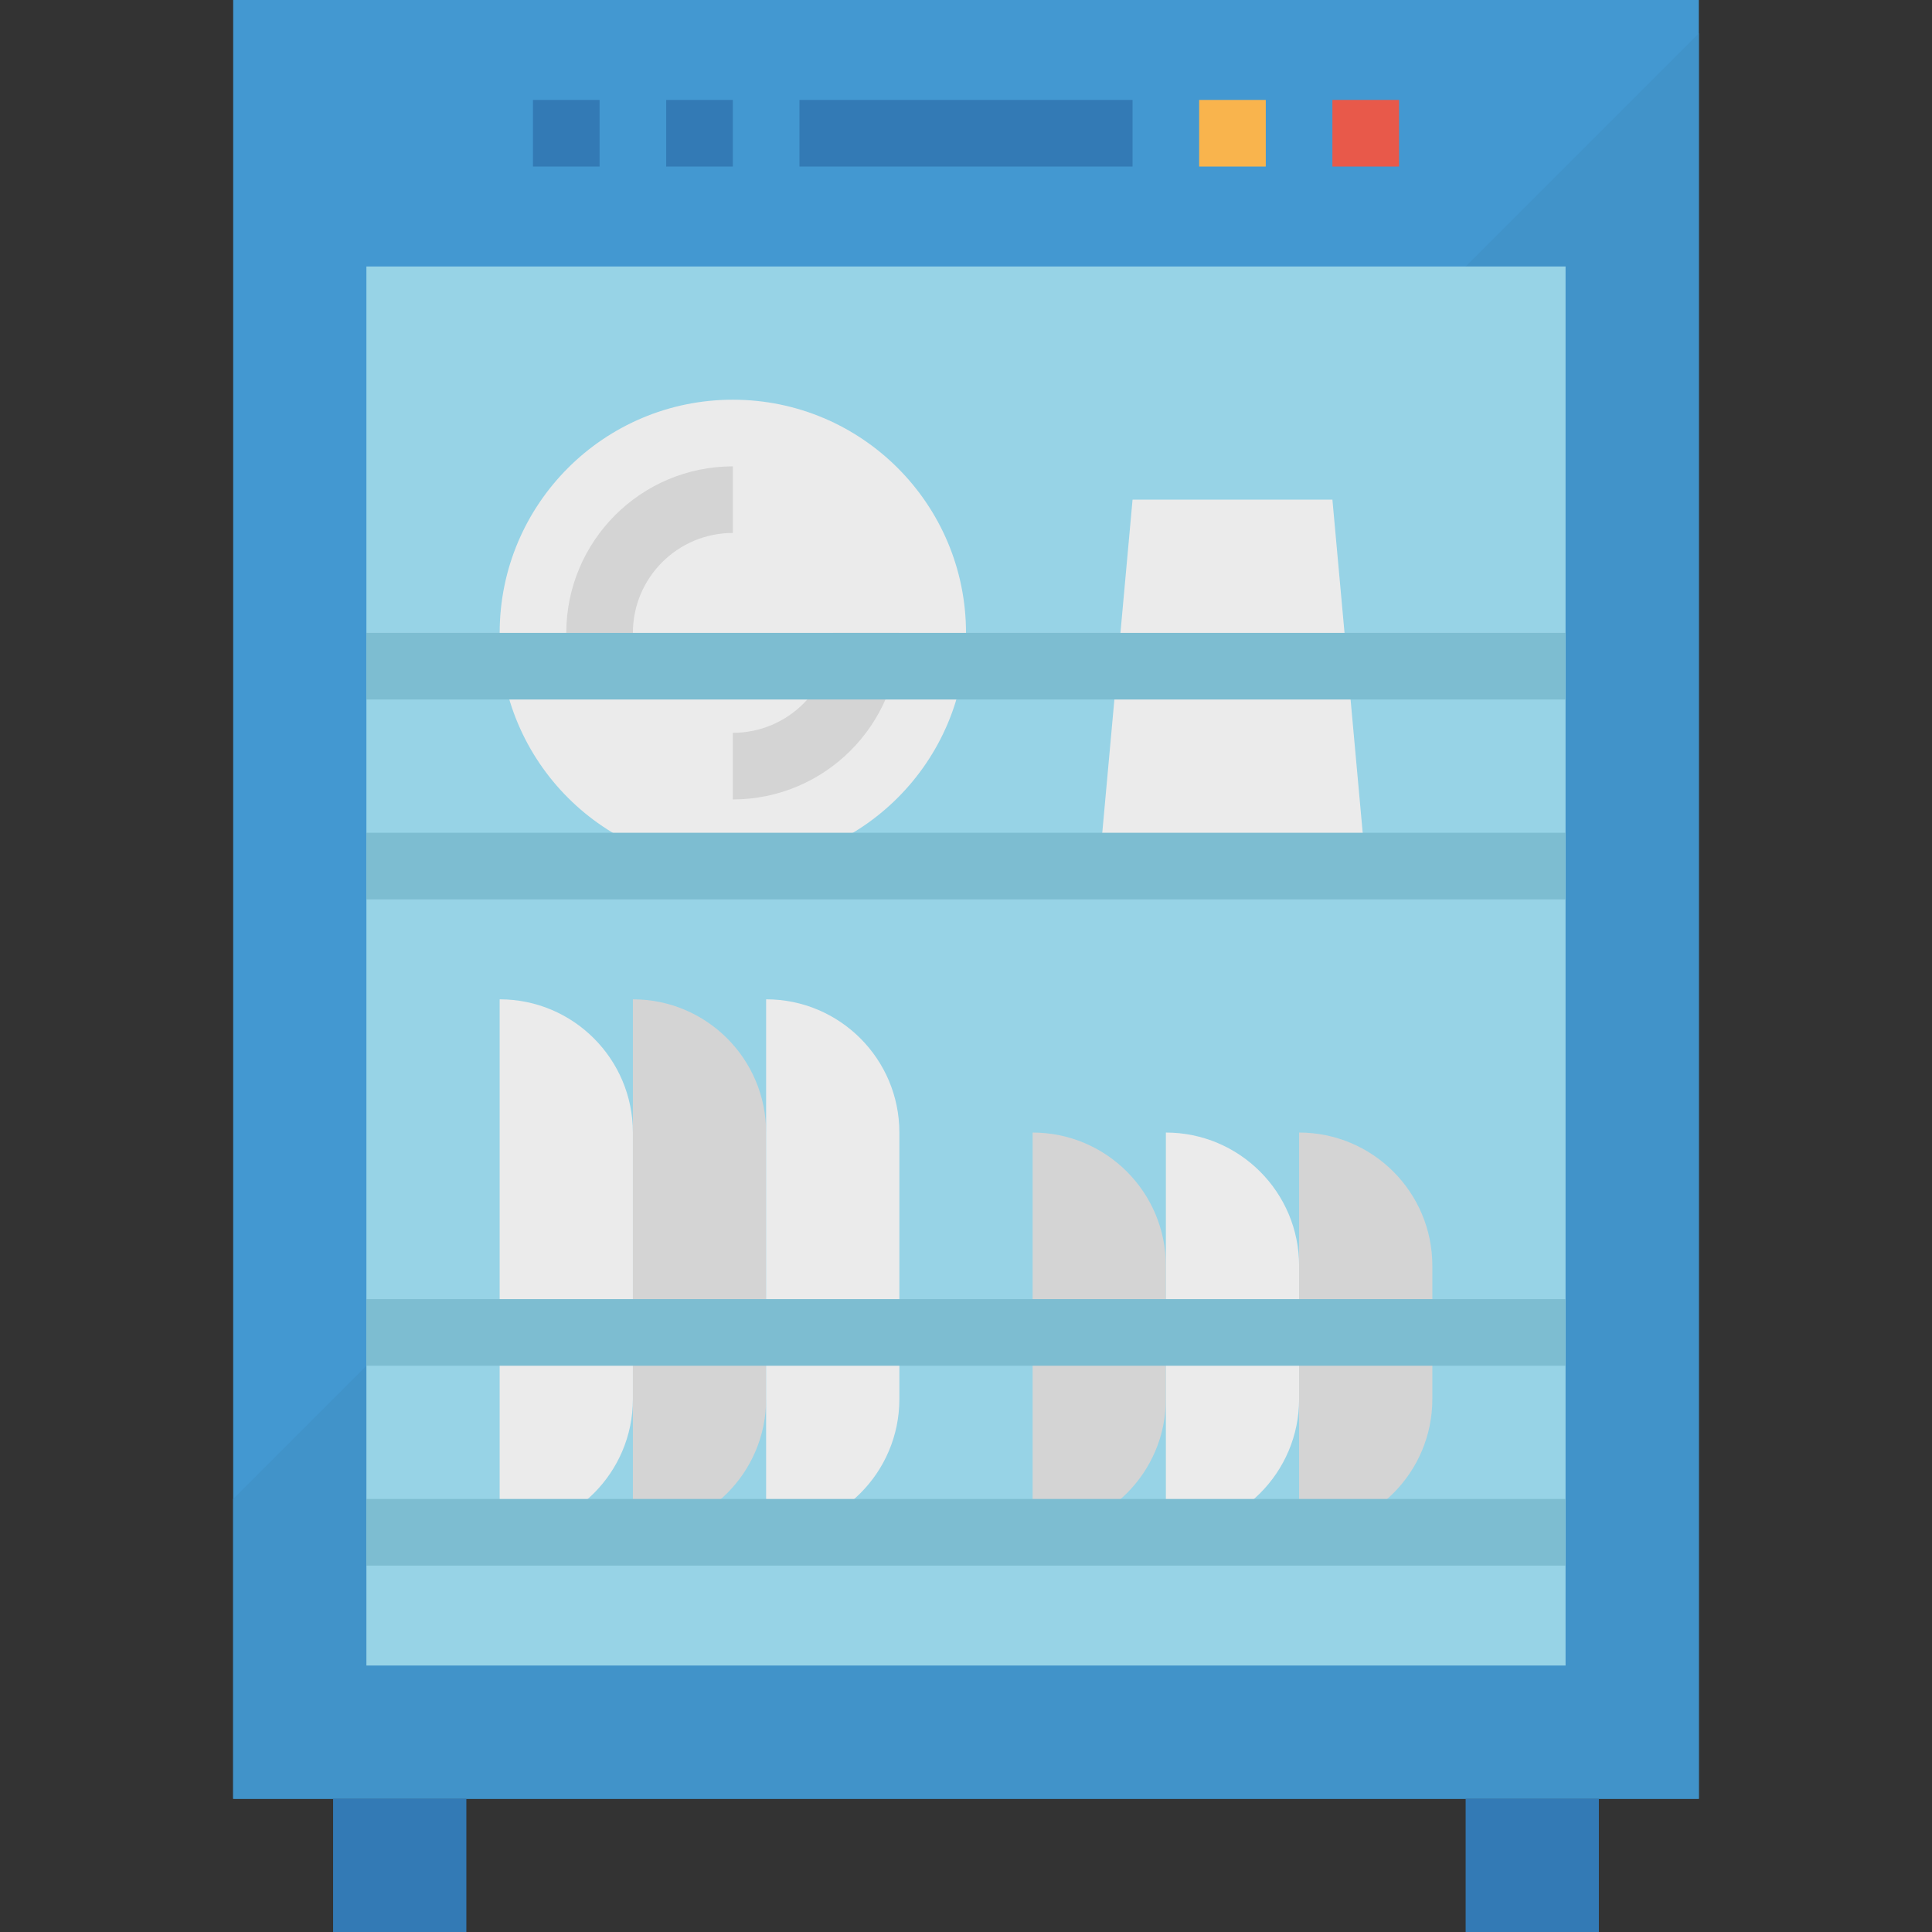 <?xml version="1.0" encoding="iso-8859-1"?>
<!-- Generator: Adobe Illustrator 19.0.0, SVG Export Plug-In . SVG Version: 6.00 Build 0)  -->
<svg version="1.1" id="Capa_1" xmlns="http://www.w3.org/2000/svg" xmlns:xlink="http://www.w3.org/1999/xlink" x="0px" y="0px"
	 viewBox="0 0 512 512" style="enable-background:new 0 0 512 512;" xml:space="preserve">
<rect x="0" y="0" width="512" height="512" fill="#333333" stroke="none"/>
<rect x="61.793" style="fill:#4398D1;" width="388.41" height="476.69"/>
<polygon style="fill:#4193C9;" points="61.793,397.241 61.793,476.69 450.207,476.69 450.207,8.828 "/>
<g>
	<rect x="88.28" y="476.69" style="fill:#337AB5;" width="35.31" height="35.31"/>
	<rect x="388.41" y="476.69" style="fill:#337AB5;" width="35.31" height="35.31"/>
</g>
<rect x="97.1" y="70.62" style="fill:#97D3E6;" width="317.79" height="370.76"/>
<path style="fill:#EBEBEB;" d="M132.414,264.828L132.414,264.828c19.5,0,35.31,15.81,35.31,35.31v70.621
	c0,19.5-15.81,35.31-35.31,35.31l0,0l0,0V264.828L132.414,264.828z"/>
<path style="fill:#D4D4D4;" d="M167.724,264.828L167.724,264.828c19.5,0,35.31,15.81,35.31,35.31v70.621
	c0,19.5-15.81,35.31-35.31,35.31l0,0l0,0V264.828L167.724,264.828z"/>
<path style="fill:#EBEBEB;" d="M203.034,264.828L203.034,264.828c19.5,0,35.31,15.81,35.31,35.31v70.621
	c0,19.5-15.81,35.31-35.31,35.31l0,0l0,0V264.828L203.034,264.828z"/>
<path style="fill:#D4D4D4;" d="M273.655,300.138L273.655,300.138c19.5,0,35.31,15.81,35.31,35.31v35.31
	c0,19.5-15.81,35.31-35.31,35.31l0,0l0,0V300.138L273.655,300.138z"/>
<path style="fill:#EBEBEB;" d="M308.966,300.138L308.966,300.138c19.5,0,35.31,15.81,35.31,35.31v35.31
	c0,19.5-15.81,35.31-35.31,35.31l0,0l0,0V300.138L308.966,300.138z"/>
<path style="fill:#D4D4D4;" d="M344.276,300.138L344.276,300.138c19.5,0,35.31,15.81,35.31,35.31v35.31
	c0,19.5-15.81,35.31-35.31,35.31l0,0l0,0V300.138L344.276,300.138z"/>
<circle style="fill:#EBEBEB;" cx="194.21" cy="167.72" r="61.793"/>
<g>
	<path style="fill:#D4D4D4;" d="M194.207,211.862v-17.655c14.627,0,26.483-11.855,26.483-26.483h17.655
		C238.318,192.088,218.571,211.836,194.207,211.862z"/>
	<path style="fill:#D4D4D4;" d="M167.724,167.724h-17.655c0.026-24.364,19.774-44.111,44.138-44.138v17.655
		C179.58,141.241,167.724,153.097,167.724,167.724z"/>
</g>
<polygon style="fill:#EBEBEB;" points="361.931,229.517 291.31,229.517 300.138,132.414 353.103,132.414 "/>
<rect x="353.1" y="26.483" style="fill:#E8594A;" width="17.655" height="17.655"/>
<rect x="211.86" y="26.483" style="fill:#337AB5;" width="88.28" height="17.655"/>
<rect x="317.79" y="26.483" style="fill:#F9B44D;" width="17.655" height="17.655"/>
<g>
	<rect x="176.55" y="26.483" style="fill:#337AB5;" width="17.655" height="17.655"/>
	<rect x="141.24" y="26.483" style="fill:#337AB5;" width="17.655" height="17.655"/>
</g>
<g>
	<rect x="97.1" y="167.72" style="fill:#7DBDD1;" width="317.79" height="17.655"/>
	<rect x="97.1" y="220.69" style="fill:#7DBDD1;" width="317.79" height="17.655"/>
	<rect x="97.1" y="344.28" style="fill:#7DBDD1;" width="317.79" height="17.655"/>
	<rect x="97.1" y="397.24" style="fill:#7DBDD1;" width="317.79" height="17.655"/>
</g>
<g>
</g>
<g>
</g>
<g>
</g>
<g>
</g>
<g>
</g>
<g>
</g>
<g>
</g>
<g>
</g>
<g>
</g>
<g>
</g>
<g>
</g>
<g>
</g>
<g>
</g>
<g>
</g>
<g>
</g>
</svg>
